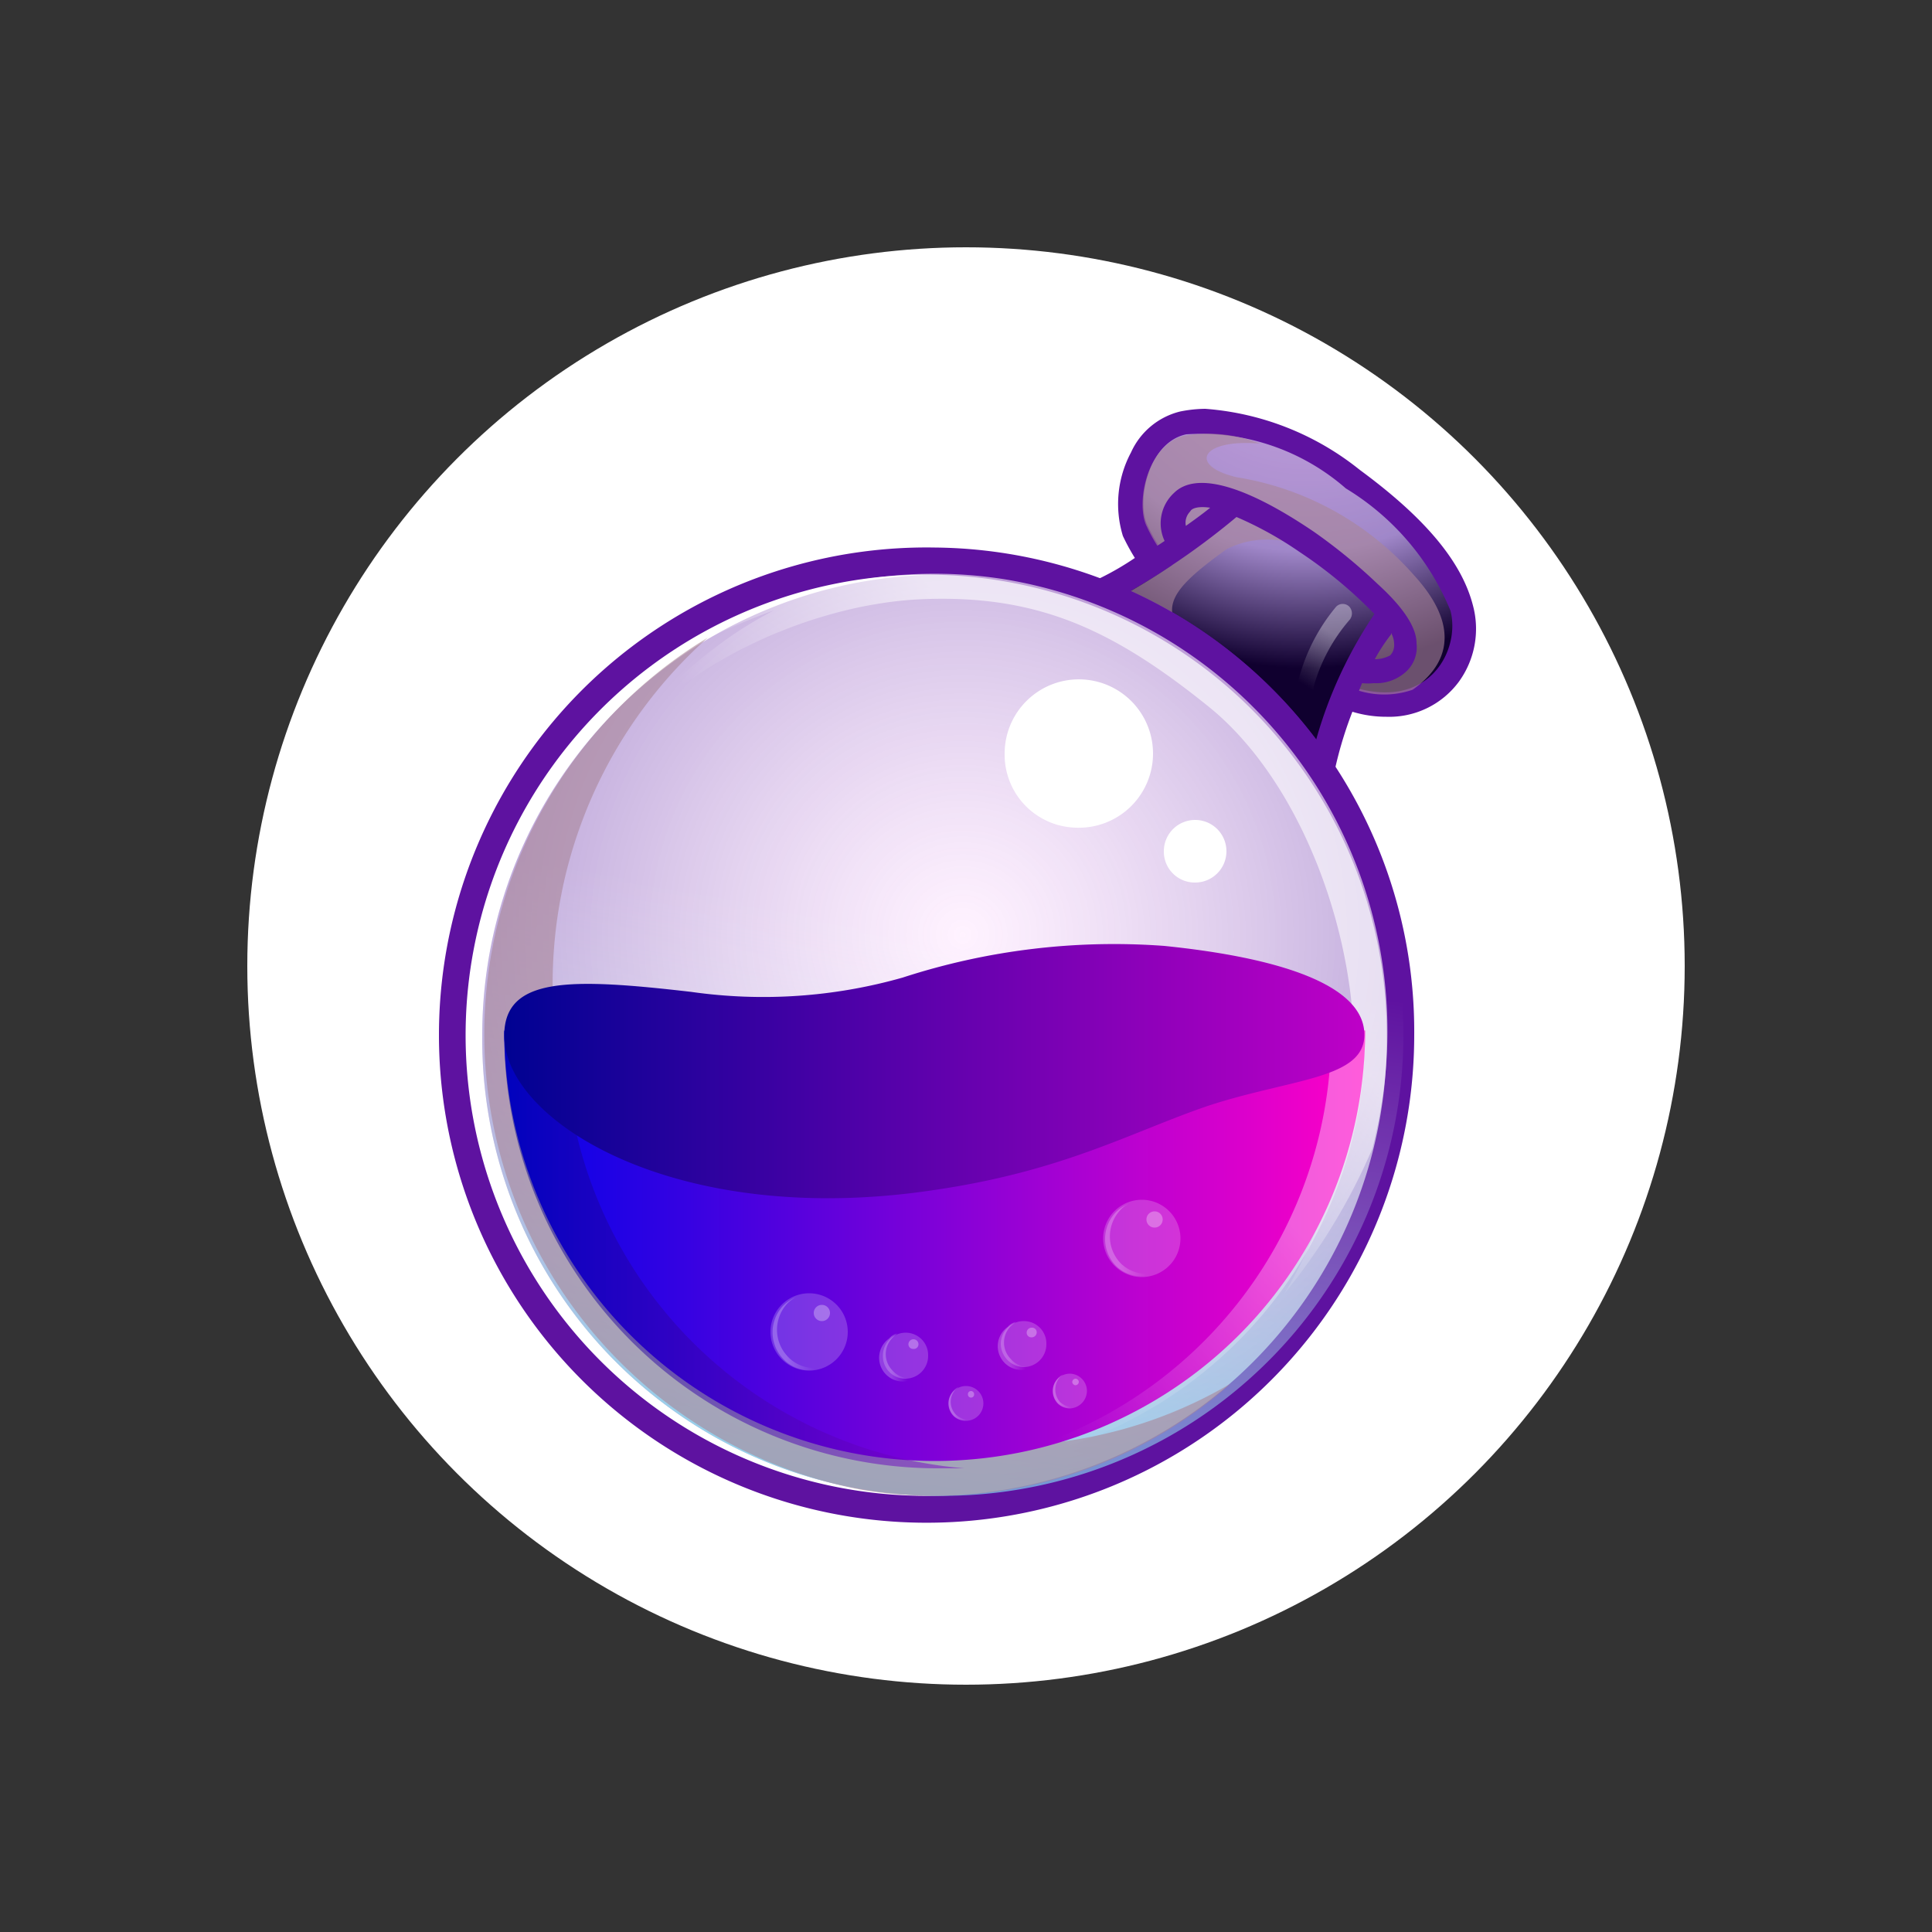 <svg id="f4e2761d-c834-4392-aa6c-dc4d70a0f005" data-name="Ebene 1" xmlns="http://www.w3.org/2000/svg" xmlns:xlink="http://www.w3.org/1999/xlink" viewBox="0 0 50 50"><rect x="0" y="0" width="50" height="50" fill="#333333" stroke="none"/><defs><style>.acb57fff-b0d1-4c1c-934f-98ad72c2b6f3,.b0e6a1ad-b259-44fe-80e8-9666ef161434,.b15a160a-517e-41a7-8809-b59e5c1f1a3b{fill:#fff;}.b07c79f0-5555-46df-8d32-ac141421b55e{fill:#5e12a0;}.aa9fada0-e8b0-4105-8b46-7b830f048ca9{fill:url(#ebb522fe-60e1-4cec-81a7-c485c2eea577);}.fa6913db-1726-4018-9f5f-ad2f870c07fa{fill:url(#a6b46f30-3583-44b1-857a-0692bd4f7c35);}.a7a547d0-9cd5-4862-9031-5da1844a6d15{fill:#a98698;}.a4c23bbf-f5c7-487e-b87f-707929c249a2,.a72114d4-6c20-4efa-a26a-ab5f5f7743f5,.a7a547d0-9cd5-4862-9031-5da1844a6d15,.aa3ed89a-d8ed-4c98-9d33-ea2914fe68fe,.abd3b3fa-262d-4fb4-a3fd-77fe5236f2bf,.acec74cc-fbbd-4ea2-90cc-b4a575c43839,.b57b5ccd-d19f-48a6-89af-096ee9c60eee,.bc6e3710-4f4e-44bd-8dee-7d741b451a8f,.bc914b48-3d5a-4015-b0f8-2400ea4d9309,.e3fcccbe-b93b-4aa9-bb64-45efa6a3c816,.e82c9ae6-796e-4f42-8cdd-7ba0a98ff7e2,.e8fa1c8b-f613-488b-9665-5bbb346ee9e2{opacity:0.6;}.a419e7f0-c80f-44be-95d6-1cc8851de22c,.a4c23bbf-f5c7-487e-b87f-707929c249a2,.a72114d4-6c20-4efa-a26a-ab5f5f7743f5,.a7a547d0-9cd5-4862-9031-5da1844a6d15,.aa3ed89a-d8ed-4c98-9d33-ea2914fe68fe,.abd3b3fa-262d-4fb4-a3fd-77fe5236f2bf,.acb57fff-b0d1-4c1c-934f-98ad72c2b6f3,.acec74cc-fbbd-4ea2-90cc-b4a575c43839,.b0e6a1ad-b259-44fe-80e8-9666ef161434,.b57b5ccd-d19f-48a6-89af-096ee9c60eee,.bc6e3710-4f4e-44bd-8dee-7d741b451a8f,.bc914b48-3d5a-4015-b0f8-2400ea4d9309,.e82c9ae6-796e-4f42-8cdd-7ba0a98ff7e2,.e8fa1c8b-f613-488b-9665-5bbb346ee9e2{isolation:isolate;}.e82c9ae6-796e-4f42-8cdd-7ba0a98ff7e2{fill:url(#af0c2707-5288-4b5a-9eb2-4a92b90dbe0d);}.abd3b3fa-262d-4fb4-a3fd-77fe5236f2bf{fill:url(#ad009b4c-1f5c-4eb8-8815-56753761a028);}.b38c2a3b-1e49-4633-a186-ee8d03298257{fill:url(#e4cb971c-1e88-4da0-9e93-da84cce43bb7);}.acec74cc-fbbd-4ea2-90cc-b4a575c43839{fill:url(#a30eac65-d716-4abc-8dd7-223ce11be765);}.a419e7f0-c80f-44be-95d6-1cc8851de22c,.f52943f3-f492-437b-b355-7690f1f78ca6{opacity:0.7;}.a419e7f0-c80f-44be-95d6-1cc8851de22c{fill:url(#a060bb8c-26ff-4aa5-9e76-3aa89009c0e4);}.e91fa971-4f61-4057-a5ad-229809e49134{fill:url(#a2fb57f4-c9d2-4aba-97e8-aacd5b266582);}.bc6e3710-4f4e-44bd-8dee-7d741b451a8f{fill:url(#fd4125bb-53b5-4aad-9f22-c27f06d50165);}.acb57fff-b0d1-4c1c-934f-98ad72c2b6f3{opacity:0.2;}.e9865010-81a3-4afa-8d47-09387c78b5bd{opacity:0.4;}.a4c23bbf-f5c7-487e-b87f-707929c249a2{fill:url(#e10faf0a-34a1-4019-a3bf-b2e46a052098);}.b0e6a1ad-b259-44fe-80e8-9666ef161434{opacity:0.3;}.e8fa1c8b-f613-488b-9665-5bbb346ee9e2{fill:url(#f27b55ec-705a-462a-9492-74174affca0e);}.bc914b48-3d5a-4015-b0f8-2400ea4d9309{fill:url(#b7afbf1b-ac41-42e0-88c5-ac14833b899b);}.b57b5ccd-d19f-48a6-89af-096ee9c60eee{fill:url(#e1dfecce-684b-4252-a1f0-df2a086ce308);}.aa3ed89a-d8ed-4c98-9d33-ea2914fe68fe{fill:url(#a1df25c0-537d-4498-a0a3-fee883010971);}.a72114d4-6c20-4efa-a26a-ab5f5f7743f5{fill:url(#b9f114e2-eb08-44ec-80ad-958b79d7aa63);}</style><radialGradient id="ebb522fe-60e1-4cec-81a7-c485c2eea577" cx="-1136.84" cy="506.52" r="0.6" gradientTransform="matrix(15.6, -0.01, -0.02, -15.87, 17778.64, 8034.95)" gradientUnits="userSpaceOnUse"><stop offset="0" stop-color="#ffeaff" stop-opacity="0.6"/><stop offset="0.68" stop-color="#a087c9"/><stop offset="1" stop-color="#10002f"/></radialGradient><radialGradient id="a6b46f30-3583-44b1-857a-0692bd4f7c35" cx="-1182.59" cy="526.98" r="0.6" gradientTransform="matrix(38.17, -0.04, -0.04, -38.82, 45185.69, 20434.33)" xlink:href="#ebb522fe-60e1-4cec-81a7-c485c2eea577"/><linearGradient id="af0c2707-5288-4b5a-9eb2-4a92b90dbe0d" x1="22.23" y1="-36.7" x2="26.11" y2="-13.2" gradientTransform="matrix(1, 0, 0, -1, 0, 1.86)" gradientUnits="userSpaceOnUse"><stop offset="0" stop-color="#81ffff"/><stop offset="0.62" stop-color="#fff" stop-opacity="0"/></linearGradient><linearGradient id="ad009b4c-1f5c-4eb8-8815-56753761a028" x1="32.53" y1="-16.97" x2="22.69" y2="-25.84" gradientTransform="matrix(1, 0, 0, -1, 0, 1.86)" gradientUnits="userSpaceOnUse"><stop offset="0.29" stop-color="#fff"/><stop offset="0.78" stop-color="#fff" stop-opacity="0"/></linearGradient><linearGradient id="e4cb971c-1e88-4da0-9e93-da84cce43bb7" x1="13.02" y1="-30.5" x2="35.3" y2="-30.5" gradientTransform="matrix(1, 0, 0, -1, 0, 1.86)" gradientUnits="userSpaceOnUse"><stop offset="0" stop-color="#0002e9"/><stop offset="1" stop-color="#ff00c7"/></linearGradient><linearGradient id="a30eac65-d716-4abc-8dd7-223ce11be765" x1="36.41" y1="-25.9" x2="24.1" y2="-37.34" xlink:href="#ad009b4c-1f5c-4eb8-8815-56753761a028"/><linearGradient id="a060bb8c-26ff-4aa5-9e76-3aa89009c0e4" x1="13.02" y1="-30.5" x2="24.93" y2="-30.5" gradientTransform="matrix(1, 0, 0, -1, 0, 1.86)" gradientUnits="userSpaceOnUse"><stop offset="0" stop-color="#000292"/><stop offset="1" stop-color="#7d00c7"/></linearGradient><linearGradient id="a2fb57f4-c9d2-4aba-97e8-aacd5b266582" x1="13.05" y1="-25.88" x2="35.28" y2="-25.88" gradientTransform="matrix(1, 0, 0, -1, 0, 1.86)" gradientUnits="userSpaceOnUse"><stop offset="0" stop-color="#000292"/><stop offset="1" stop-color="#be00c7"/></linearGradient><linearGradient id="fd4125bb-53b5-4aad-9f22-c27f06d50165" x1="34.94" y1="-13.78" x2="33.31" y2="-16.39" xlink:href="#ad009b4c-1f5c-4eb8-8815-56753761a028"/><linearGradient id="e10faf0a-34a1-4019-a3bf-b2e46a052098" x1="22.81" y1="-33.25" x2="23.69" y2="-33.25" xlink:href="#ad009b4c-1f5c-4eb8-8815-56753761a028"/><linearGradient id="f27b55ec-705a-462a-9492-74174affca0e" x1="25.86" y1="-32.95" x2="26.75" y2="-32.95" xlink:href="#ad009b4c-1f5c-4eb8-8815-56753761a028"/><linearGradient id="b7afbf1b-ac41-42e0-88c5-ac14833b899b" x1="24.51" y1="-34.49" x2="25.17" y2="-34.49" xlink:href="#ad009b4c-1f5c-4eb8-8815-56753761a028"/><linearGradient id="e1dfecce-684b-4252-a1f0-df2a086ce308" x1="27.2" y1="-34.17" x2="27.87" y2="-34.17" xlink:href="#ad009b4c-1f5c-4eb8-8815-56753761a028"/><linearGradient id="a1df25c0-537d-4498-a0a3-fee883010971" x1="19.94" y1="-32.67" x2="21.39" y2="-32.67" xlink:href="#ad009b4c-1f5c-4eb8-8815-56753761a028"/><linearGradient id="b9f114e2-eb08-44ec-80ad-958b79d7aa63" x1="28.54" y1="-30.26" x2="29.99" y2="-30.26" xlink:href="#ad009b4c-1f5c-4eb8-8815-56753761a028"/></defs><circle class="b15a160a-517e-41a7-8809-b59e5c1f1a3b" cx="25" cy="25" r="18.6"/><path class="b07c79f0-5555-46df-8d32-ac141421b55e" d="M38.12,15.67c-.29-1.13-1.23-2.26-2.93-3.51a7.24,7.24,0,0,0-4-1.58,3.41,3.41,0,0,0-.65.07,1.89,1.89,0,0,0-1.27,1.06,2.83,2.83,0,0,0-.21,2.16,5.48,5.48,0,0,0,.31.57,7.45,7.45,0,0,1-1.82.9A12.43,12.43,0,0,1,34.4,21l0-.26A10.17,10.17,0,0,1,35,18.42a3,3,0,0,0,.88.13,2.24,2.24,0,0,0,1.87-.9A2.33,2.33,0,0,0,38.12,15.67Z"/><path class="aa9fada0-e8b0-4105-8b46-7b830f048ca9" d="M35.11,17.81c1.91.53,2.68-1,2.43-2a6.66,6.66,0,0,0-2.71-3.17,5.71,5.71,0,0,0-4.13-1.4c-1,.21-1.3,1.77-1,2.36a4.24,4.24,0,0,0,.65,1c-.4.28-.78.49-1.09.69a12.41,12.41,0,0,1,4.86,3.93,11.25,11.25,0,0,1,.55-1.53A2,2,0,0,1,35.11,17.81Z"/><path class="fa6913db-1726-4018-9f5f-ad2f870c07fa" d="M24.21,38.71A11.92,11.92,0,1,0,12.48,26.8,11.82,11.82,0,0,0,24.21,38.71Z"/><path class="a7a547d0-9cd5-4862-9031-5da1844a6d15" d="M36.57,14.86A7.74,7.74,0,0,0,32,12.35c-1.26-.3-.92-1,.61-.87a3.69,3.69,0,0,0-1.93-.21c-1,.21-1.3,1.77-1,2.36a4.24,4.24,0,0,0,.65,1,16.62,16.62,0,0,1-1.45.88,7.12,7.12,0,0,1,.69.34,10.37,10.37,0,0,1,1.49,1c-1.17-1-.92-1.49.69-2.64a2.31,2.31,0,0,1,2.29.12,8.82,8.82,0,0,1,1.86,1.58l-1,1.87.19.07a2.25,2.25,0,0,0,1.47,0C37,17.53,38.17,16.59,36.57,14.86Z"/><path class="b07c79f0-5555-46df-8d32-ac141421b55e" d="M32,13.38a9.33,9.33,0,0,1,1.64.91,11.76,11.76,0,0,1,1.93,1.6,11.3,11.3,0,0,0-1.51,3.26c.15.21.32.43.46.64a19.34,19.34,0,0,1,.73-2.11,1.42,1.42,0,0,0,.3,0,1.14,1.14,0,0,0,.77-.24.86.86,0,0,0,.34-.79c0-.4-.32-.91-1-1.53A14.19,14.19,0,0,0,34,13.76c-1.8-1.22-3.06-1.56-3.62-1A1.07,1.07,0,0,0,30.14,14c-.67.45-1.24.77-1.61,1,.25.08.48.19.73.29A18.94,18.94,0,0,0,32,13.38Zm4,3a.6.6,0,0,1,.08.28.39.39,0,0,1-.1.3.82.82,0,0,1-.4.1A4.58,4.58,0,0,1,36,16.42Zm-5.18-3.17c.06-.07.23-.11.5-.07-.21.17-.42.32-.63.47A.41.41,0,0,1,30.79,13.25Z"/><path class="b07c79f0-5555-46df-8d32-ac141421b55e" d="M24.19,14.17A12.62,12.62,0,1,0,36.6,26.78,12.52,12.52,0,0,0,24.19,14.17Zm0,24.54a11.92,11.92,0,1,1,11.7-11.93A11.82,11.82,0,0,1,24.21,38.71Z"/><path class="e82c9ae6-796e-4f42-8cdd-7ba0a98ff7e2" d="M24.21,38.71A11.92,11.92,0,1,0,12.48,26.8,11.82,11.82,0,0,0,24.21,38.71Z"/><path class="a7a547d0-9cd5-4862-9031-5da1844a6d15" d="M24.12,37.26a12,12,0,0,1-5.8-20.76,12,12,0,0,0,4,22.06,11.57,11.57,0,0,0,9.54-2.76A11.59,11.59,0,0,1,24.12,37.26Z"/><path class="abd3b3fa-262d-4fb4-a3fd-77fe5236f2bf" d="M26.05,15a11.55,11.55,0,0,0-8.17,1.72l-.08.08a15.49,15.49,0,0,1,2.22-1,11.05,11.05,0,0,0-4.44,4.28c1.32-2.6,5.19-4.43,8.23-4.57s5,.79,7.46,2.77,3.91,6.09,3.76,9.33a13.11,13.11,0,0,1-1.79,5.87,15.77,15.77,0,0,0,2.28-3.76c.08-.34.16-.68.21-1A11.85,11.85,0,0,0,26.05,15Z"/><path class="b38c2a3b-1e49-4633-a186-ee8d03298257" d="M35.33,26.67a11.14,11.14,0,1,1-22.28,0Z"/><g class="e3fcccbe-b93b-4aa9-bb64-45efa6a3c816"><path class="acec74cc-fbbd-4ea2-90cc-b4a575c43839" d="M34.45,26.68A11.26,11.26,0,0,1,23.77,38h.44A11.23,11.23,0,0,0,35.33,26.67Z"/></g><g class="f52943f3-f492-437b-b355-7690f1f78ca6"><path class="a419e7f0-c80f-44be-95d6-1cc8851de22c" d="M14.62,26.69H13.05A11.23,11.23,0,0,0,24.19,38c.27,0,.52,0,.77,0A11.28,11.28,0,0,1,14.62,26.69Z"/></g><path class="e91fa971-4f61-4057-a5ad-229809e49134" d="M35.31,26.78c0-1.3-2.23-2-5.18-2.3a17.67,17.67,0,0,0-6.77.82,13.2,13.2,0,0,1-5.47.37c-3.12-.36-4.84-.4-4.84,1.13,0,2.22,4.45,5,11.11,4,3.37-.49,5.11-1.5,7.1-2.18C33.42,27.91,35.31,27.93,35.31,26.78Z"/><path class="b15a160a-517e-41a7-8809-b59e5c1f1a3b" d="M27.84,21.42A1.92,1.92,0,1,0,26,19.5,1.89,1.89,0,0,0,27.84,21.42Z"/><path class="b15a160a-517e-41a7-8809-b59e5c1f1a3b" d="M30.92,22.84a.81.81,0,1,0-.8-.81A.8.8,0,0,0,30.92,22.84Z"/><g class="e3fcccbe-b93b-4aa9-bb64-45efa6a3c816"><path class="bc6e3710-4f4e-44bd-8dee-7d741b451a8f" d="M33.77,18h0a.25.25,0,0,1-.19-.3,4.83,4.83,0,0,1,1-2,.24.24,0,0,1,.34,0,.26.26,0,0,1,0,.35A4.49,4.49,0,0,0,34,17.76.23.23,0,0,1,33.77,18Z"/></g><path class="acb57fff-b0d1-4c1c-934f-98ad72c2b6f3" d="M23.43,35.68a.59.59,0,0,0,.59-.6.58.58,0,0,0-.59-.59.59.59,0,0,0-.58.6A.58.58,0,0,0,23.43,35.68Z"/><g class="e9865010-81a3-4afa-8d47-09387c78b5bd"><path class="a4c23bbf-f5c7-487e-b87f-707929c249a2" d="M23.1,35.47a.6.6,0,0,1,0-.85,1.2,1.2,0,0,1,.12-.11.39.39,0,0,0-.21.13.6.6,0,0,0,.71,1A.58.58,0,0,1,23.1,35.47Z"/></g><path class="b0e6a1ad-b259-44fe-80e8-9666ef161434" d="M23.64,34.91a.12.12,0,0,0,.13-.12.13.13,0,0,0-.26,0A.12.12,0,0,0,23.64,34.91Z"/><path class="acb57fff-b0d1-4c1c-934f-98ad72c2b6f3" d="M26.49,35.38a.59.59,0,0,0,.59-.6.58.58,0,0,0-.59-.59.59.59,0,0,0-.59.59A.61.61,0,0,0,26.49,35.38Z"/><g class="e9865010-81a3-4afa-8d47-09387c78b5bd"><path class="e8fa1c8b-f613-488b-9665-5bbb346ee9e2" d="M26.16,35.17a.6.6,0,0,1,0-.85l.13-.11a.39.39,0,0,0-.21.13.6.6,0,0,0,.71,1A.57.57,0,0,1,26.16,35.17Z"/></g><path class="b0e6a1ad-b259-44fe-80e8-9666ef161434" d="M26.7,34.61a.13.13,0,0,0,.13-.13.12.12,0,0,0-.13-.12.13.13,0,0,0-.13.13A.12.12,0,0,0,26.7,34.61Z"/><path class="acb57fff-b0d1-4c1c-934f-98ad72c2b6f3" d="M25,36.77a.45.45,0,0,0,0-.9.45.45,0,0,0,0,.9Z"/><g class="e9865010-81a3-4afa-8d47-09387c78b5bd"><path class="bc914b48-3d5a-4015-b0f8-2400ea4d9309" d="M24.73,36.6a.47.47,0,0,1,0-.64.5.5,0,0,0,.08-.07.53.53,0,0,0-.14.11.47.47,0,0,0,0,.64.43.43,0,0,0,.54.06A.43.43,0,0,1,24.73,36.6Z"/></g><path class="b0e6a1ad-b259-44fe-80e8-9666ef161434" d="M25.13,36.17a.08.08,0,0,0,.08-.09.08.08,0,0,0-.08-.08.08.08,0,0,0-.08.09A.08.08,0,0,0,25.13,36.17Z"/><path class="acb57fff-b0d1-4c1c-934f-98ad72c2b6f3" d="M27.69,36.45a.46.46,0,0,0,.44-.45.45.45,0,0,0-.44-.45.44.44,0,0,0-.44.45A.45.45,0,0,0,27.69,36.45Z"/><g class="e9865010-81a3-4afa-8d47-09387c78b5bd"><path class="b57b5ccd-d19f-48a6-89af-096ee9c60eee" d="M27.43,36.28a.49.49,0,0,1,0-.64l.09-.07a.42.42,0,0,0-.15.11.47.47,0,0,0,0,.64.44.44,0,0,0,.55.06A.47.47,0,0,1,27.43,36.28Z"/></g><path class="b0e6a1ad-b259-44fe-80e8-9666ef161434" d="M27.83,35.85a.09.09,0,0,0,.09-.09.09.09,0,0,0-.09-.08.09.09,0,0,0-.08.08A.09.09,0,0,0,27.83,35.85Z"/><path class="acb57fff-b0d1-4c1c-934f-98ad72c2b6f3" d="M20.94,35.47a1,1,0,1,0-1-1A1,1,0,0,0,20.94,35.47Z"/><g class="e9865010-81a3-4afa-8d47-09387c78b5bd"><path class="aa3ed89a-d8ed-4c98-9d33-ea2914fe68fe" d="M20.39,35.11a1,1,0,0,1,0-1.39,1.13,1.13,0,0,1,.21-.15,1.06,1.06,0,0,0-.33.22,1,1,0,0,0,0,1.38.93.93,0,0,0,1.17.15A.92.92,0,0,1,20.39,35.11Z"/></g><path class="b0e6a1ad-b259-44fe-80e8-9666ef161434" d="M21.27,34.19a.21.21,0,0,0,0-.42.21.21,0,1,0,0,.42Z"/><path class="acb57fff-b0d1-4c1c-934f-98ad72c2b6f3" d="M29.55,33.05a1,1,0,1,0-1-1A1,1,0,0,0,29.55,33.05Z"/><g class="e9865010-81a3-4afa-8d47-09387c78b5bd"><path class="a72114d4-6c20-4efa-a26a-ab5f5f7743f5" d="M29,32.69a1,1,0,0,1,0-1.38.62.62,0,0,1,.21-.15.89.89,0,0,0-.33.21,1,1,0,0,0,0,1.39A.93.93,0,0,0,30,32.9.93.93,0,0,1,29,32.69Z"/></g><path class="b0e6a1ad-b259-44fe-80e8-9666ef161434" d="M29.88,31.77a.21.21,0,1,0,0-.42.21.21,0,1,0,0,.42Z"/></svg>